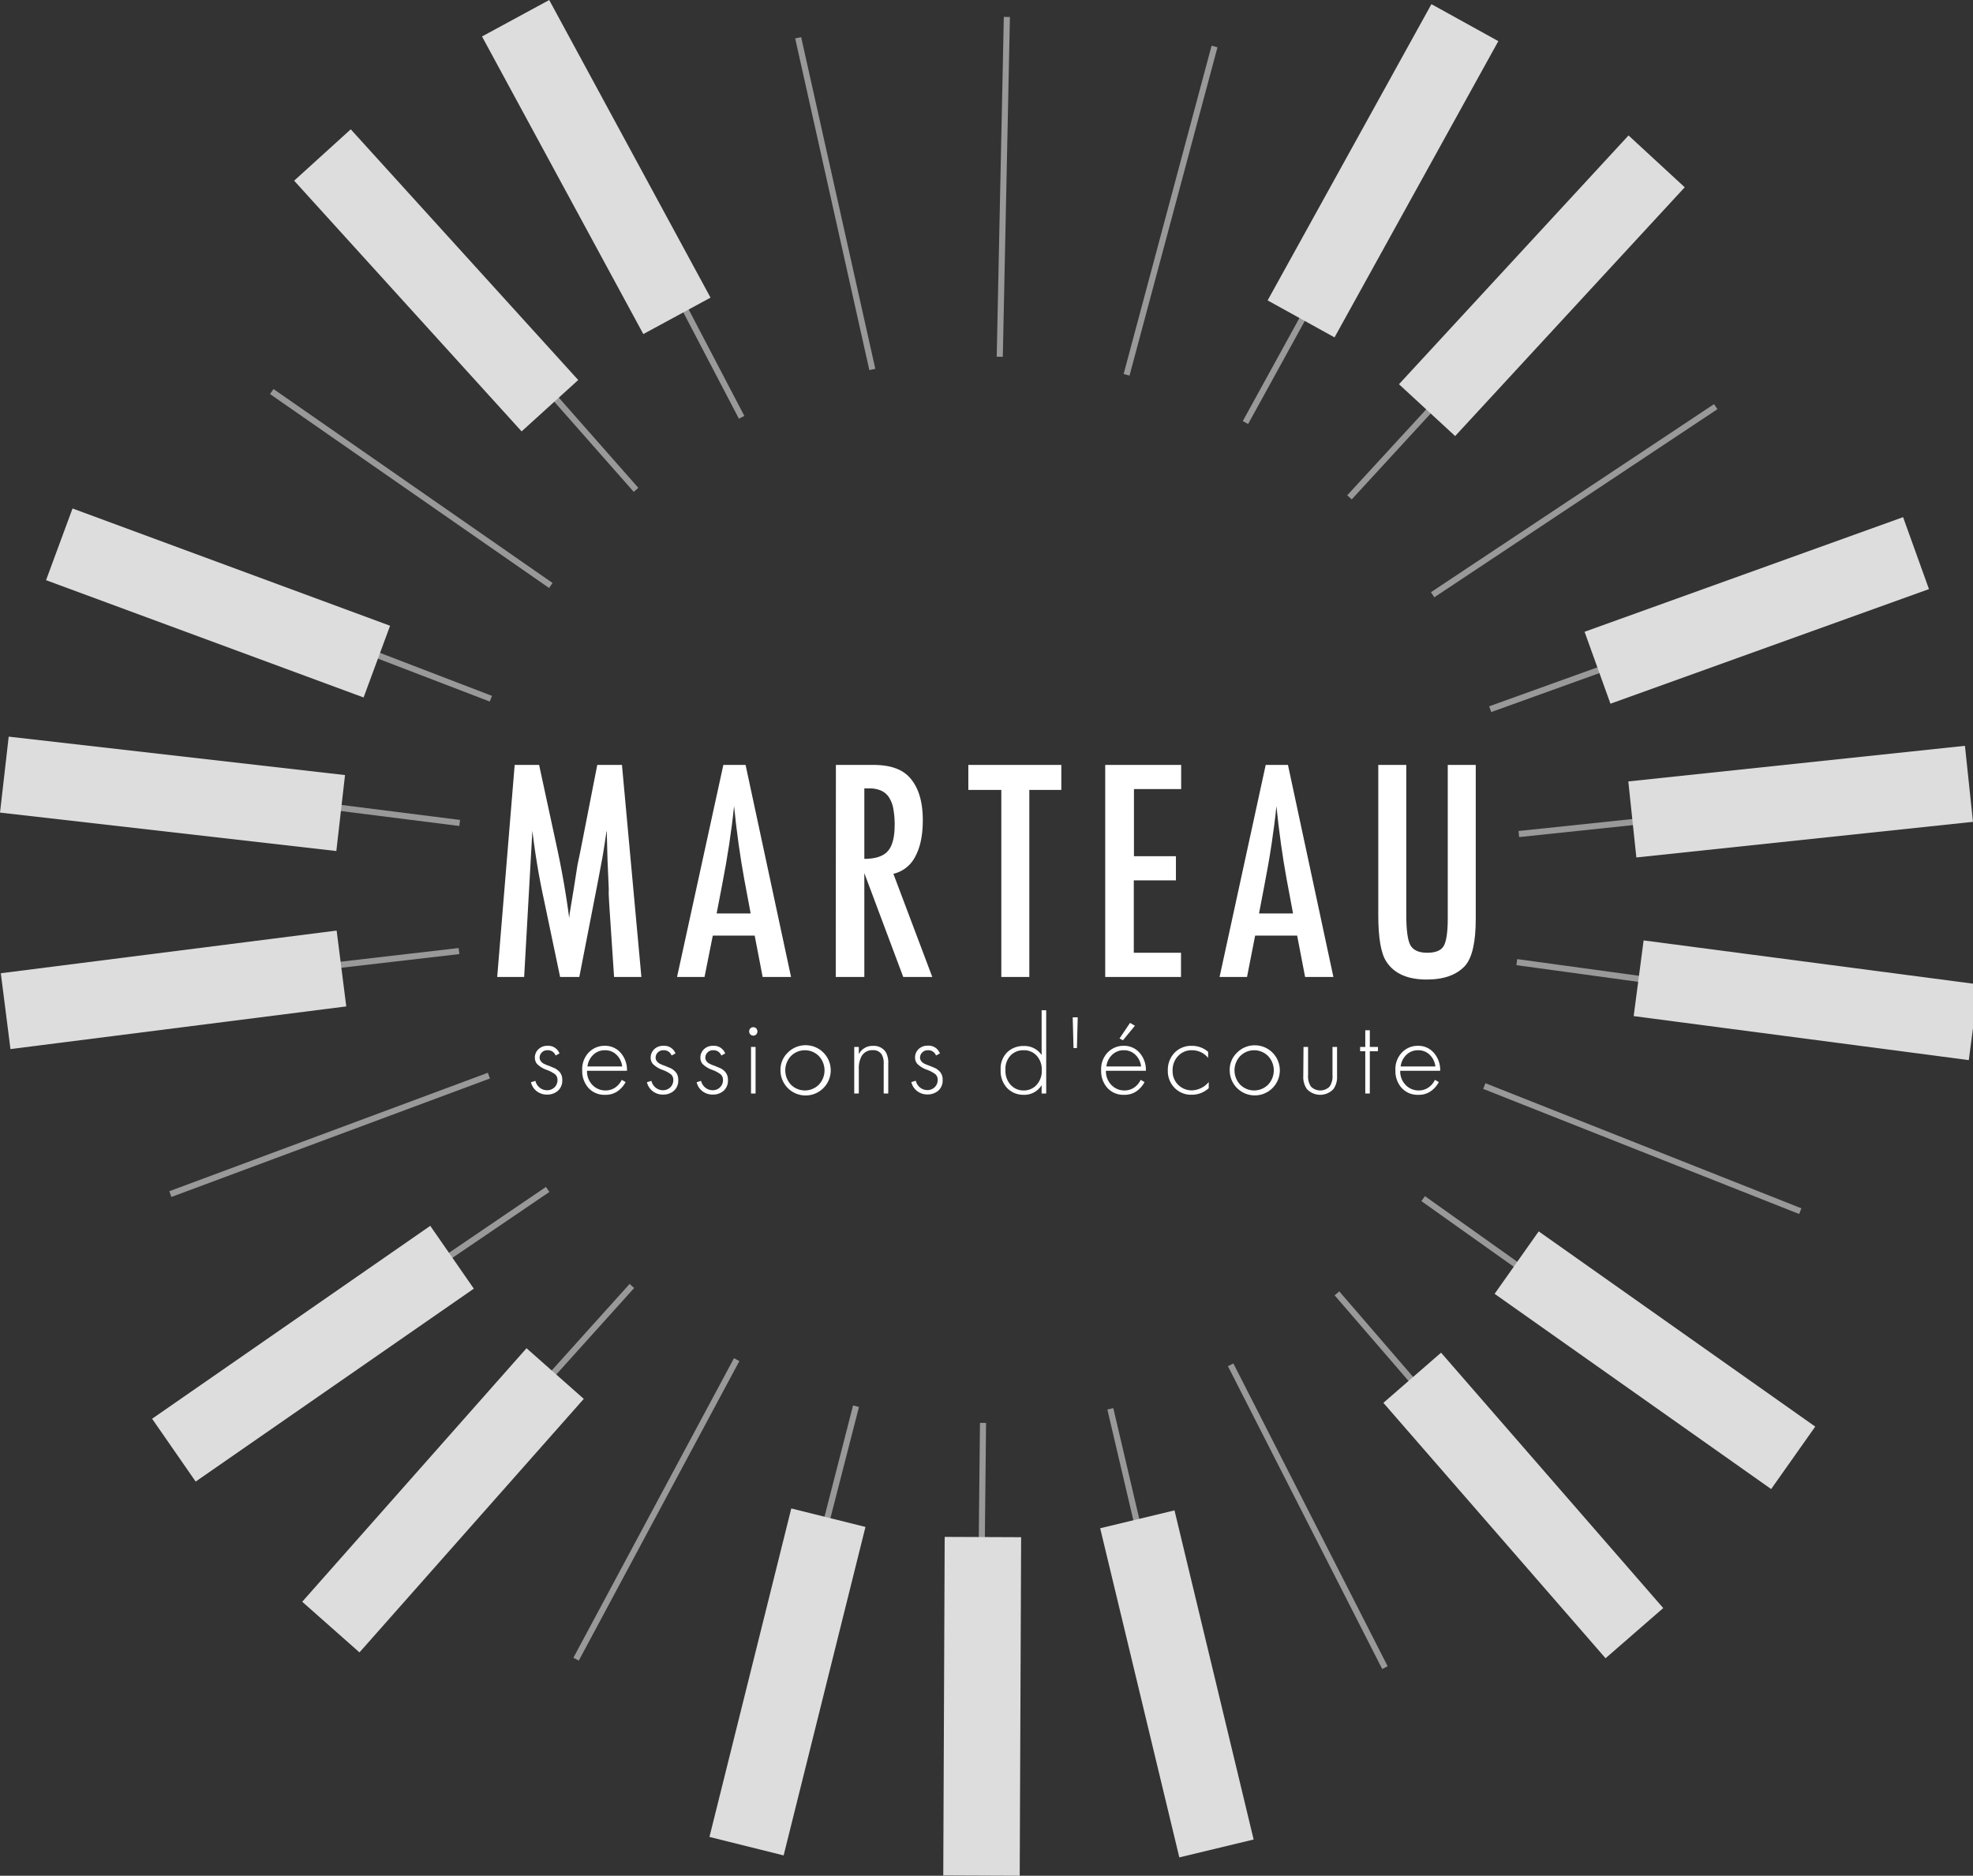 <svg xmlns="http://www.w3.org/2000/svg" viewBox="0 0 543.28 516.48"><rect x="0" y="0" width="543.28" height="516.48" fill="#333333" stroke="none"/><defs><style>.cls-1{fill:#ffffff;}.cls-2{fill:none;stroke:#999999;stroke-miterlimit:10;stroke-width:1.68px;}.cls-3{fill:#dddddd;}</style></defs><title>Asset 1</title><g id="Layer_2" data-name="Layer 2"><g id="Layer_1-2" data-name="Layer 1"><path class="cls-1" d="M154.06,290.06l-1.07.57a2.24,2.24,0,0,0-2.23-1.45,2.06,2.06,0,0,0-1.59.63,2,2,0,0,0-.58,1.41,1.55,1.55,0,0,0,.35,1,2.59,2.59,0,0,0,.72.63,12.75,12.75,0,0,0,1.19.52,4.57,4.57,0,0,1,.62.23l.64.27.55.23a2.86,2.86,0,0,1,.58.32c.13.09.28.21.46.36a2.91,2.91,0,0,1,.46.47,3.22,3.22,0,0,1,.66,2.08,3.73,3.73,0,0,1-1.25,3.06,4.41,4.41,0,0,1-2.94,1,4.55,4.55,0,0,1-2.83-.92,4.39,4.39,0,0,1-1.6-2.48l1.23-.38a3.3,3.3,0,0,0,1.21,1.9,3.18,3.18,0,0,0,2,.68,2.84,2.84,0,0,0,2.05-.8,2.75,2.75,0,0,0,.82-2,2,2,0,0,0-.63-1.56,8.81,8.81,0,0,0-2.24-1.21,7,7,0,0,1-2.79-1.7,2.67,2.67,0,0,1-.57-1.66,3.14,3.14,0,0,1,1-2.38,3.46,3.46,0,0,1,2.46-.92A3.31,3.31,0,0,1,154.06,290.06Z"/><path class="cls-1" d="M172.64,294.84h-11a5.32,5.32,0,0,0,1.49,3.9,4.88,4.88,0,0,0,3.6,1.51,4.65,4.65,0,0,0,2.68-.8,5.36,5.36,0,0,0,1.79-2.12l1.07.62a7.26,7.26,0,0,1-2.11,2.44,5.65,5.65,0,0,1-3.52,1.06,5.87,5.87,0,0,1-4.62-1.91,6.93,6.93,0,0,1-1.7-4.79,6.6,6.6,0,0,1,1.84-5,6,6,0,0,1,4.39-1.79,5.63,5.63,0,0,1,4.34,1.91A7.11,7.11,0,0,1,172.64,294.84Zm-10.88-1.19h9.56a5.2,5.2,0,0,0-1.55-3.21,4.43,4.43,0,0,0-3.19-1.26,4.52,4.52,0,0,0-3.24,1.27A5.29,5.29,0,0,0,161.76,293.65Z"/><path class="cls-1" d="M186,290.06l-1.07.57a2.24,2.24,0,0,0-2.23-1.45,2.06,2.06,0,0,0-1.59.63,2,2,0,0,0-.58,1.41,1.55,1.55,0,0,0,.35,1,2.59,2.59,0,0,0,.72.63,12.75,12.75,0,0,0,1.19.52,4.57,4.57,0,0,1,.62.23l.64.27.55.23a2.86,2.86,0,0,1,.58.32c.13.09.28.21.46.36a2.91,2.91,0,0,1,.46.47,3.22,3.22,0,0,1,.66,2.08,3.73,3.73,0,0,1-1.25,3.06,4.41,4.41,0,0,1-2.94,1,4.53,4.53,0,0,1-2.83-.92,4.39,4.39,0,0,1-1.6-2.48l1.23-.38a3.3,3.3,0,0,0,1.21,1.9,3.16,3.16,0,0,0,2,.68,2.84,2.84,0,0,0,2-.8,2.75,2.75,0,0,0,.82-2,2,2,0,0,0-.63-1.56,8.81,8.81,0,0,0-2.24-1.21,7,7,0,0,1-2.79-1.7,2.67,2.67,0,0,1-.57-1.66,3.14,3.14,0,0,1,1-2.38,3.46,3.46,0,0,1,2.46-.92A3.31,3.31,0,0,1,186,290.06Z"/><path class="cls-1" d="M199.69,290.06l-1.07.57a2.25,2.25,0,0,0-2.23-1.45,2,2,0,0,0-1.59.63,2,2,0,0,0-.58,1.41,1.6,1.6,0,0,0,.34,1,2.48,2.48,0,0,0,.73.63,12.75,12.75,0,0,0,1.19.52,4.65,4.65,0,0,1,.61.23l.65.27.55.23a3.18,3.18,0,0,1,.58.32c.13.09.28.21.46.36a2.83,2.83,0,0,1,.45.47,3.22,3.22,0,0,1,.66,2.08,3.72,3.72,0,0,1-1.24,3.06,4.45,4.45,0,0,1-2.94,1,4.53,4.53,0,0,1-2.83-.92,4.34,4.34,0,0,1-1.6-2.48l1.22-.38a3.35,3.35,0,0,0,1.21,1.9,3.21,3.21,0,0,0,2,.68,2.8,2.8,0,0,0,2-.8,2.71,2.71,0,0,0,.82-2,2,2,0,0,0-.63-1.56,8.71,8.71,0,0,0-2.23-1.21,7.09,7.09,0,0,1-2.8-1.7,2.66,2.66,0,0,1-.56-1.66,3.14,3.14,0,0,1,1-2.38,3.45,3.45,0,0,1,2.45-.92A3.33,3.33,0,0,1,199.69,290.06Z"/><path class="cls-1" d="M208.23,284.83a1.15,1.15,0,0,1-1.61,0,1.22,1.22,0,0,1,0-1.67,1.15,1.15,0,0,1,1.61,0,1.22,1.22,0,0,1,0,1.67Zm-1.43,3.44h1.25V301.1H206.8Z"/><path class="cls-1" d="M216.84,289.92a6.92,6.92,0,1,1-1.93,4.8A6.51,6.51,0,0,1,216.84,289.92Zm.94,8.73a5.44,5.44,0,0,0,7.71,0,5.76,5.76,0,0,0,0-7.86,5.42,5.42,0,0,0-7.71,0,5.76,5.76,0,0,0,0,7.86Z"/><path class="cls-1" d="M235.22,301.1V288.27h1.26v2a4.21,4.21,0,0,1,3.93-2.29,3.93,3.93,0,0,1,3.55,1.79,6.32,6.32,0,0,1,.63,3.24v8.08h-1.26V293a5,5,0,0,0-.5-2.58,2.7,2.7,0,0,0-2.52-1.26,3.36,3.36,0,0,0-3.14,1.79,7.14,7.14,0,0,0-.69,3.46v6.67Z"/><path class="cls-1" d="M258.81,290.06l-1.07.57a2.25,2.25,0,0,0-2.24-1.45,2.09,2.09,0,0,0-2.17,2,1.6,1.6,0,0,0,.35,1,2.59,2.59,0,0,0,.72.63,12.05,12.05,0,0,0,1.2.52,4.65,4.65,0,0,1,.61.23l.65.27.55.23a3.18,3.18,0,0,1,.58.32l.45.36a2.54,2.54,0,0,1,.46.47,3.22,3.22,0,0,1,.66,2.08,3.72,3.72,0,0,1-1.24,3.06,4.45,4.45,0,0,1-2.94,1,4.53,4.53,0,0,1-2.83-.92,4.4,4.4,0,0,1-1.61-2.48l1.23-.38a3.3,3.3,0,0,0,1.21,1.9,3.19,3.19,0,0,0,2,.68,2.8,2.8,0,0,0,2-.8,2.71,2.71,0,0,0,.82-2,2,2,0,0,0-.63-1.56,8.71,8.71,0,0,0-2.23-1.21,7.09,7.09,0,0,1-2.8-1.7,2.67,2.67,0,0,1-.57-1.66,3.14,3.14,0,0,1,1-2.38,3.45,3.45,0,0,1,2.45-.92A3.33,3.33,0,0,1,258.81,290.06Z"/><path class="cls-1" d="M286.82,290.5V278.17h1.26V301.1h-1.26v-2.3a5.59,5.59,0,0,1-5,2.65,6.16,6.16,0,0,1-4.45-1.81,6.75,6.75,0,0,1-1.83-5,6.33,6.33,0,0,1,1.85-4.95,6.39,6.39,0,0,1,4.43-1.68A5.72,5.72,0,0,1,286.82,290.5Zm-5-1.32a4.8,4.8,0,0,0-3.53,1.42,5.33,5.33,0,0,0-1.43,4,5.67,5.67,0,0,0,1.48,4.17,4.81,4.81,0,0,0,3.55,1.49,4.73,4.73,0,0,0,3.5-1.49,5.7,5.7,0,0,0,1.47-4.17,5.63,5.63,0,0,0-1.36-3.87A4.65,4.65,0,0,0,281.85,289.18Z"/><path class="cls-1" d="M296.76,280.12l-.22,8.46h-.94l-.22-8.46Z"/><path class="cls-1" d="M315.53,294.84h-11a5.29,5.29,0,0,0,1.5,3.9,4.88,4.88,0,0,0,3.6,1.51,4.62,4.62,0,0,0,2.67-.8,5.28,5.28,0,0,0,1.79-2.12l1.07.62a7.23,7.23,0,0,1-2.1,2.44,5.7,5.7,0,0,1-3.53,1.06,5.9,5.9,0,0,1-4.62-1.91,6.93,6.93,0,0,1-1.7-4.79,6.63,6.63,0,0,1,1.84-5,6.06,6.06,0,0,1,4.39-1.79,5.62,5.62,0,0,1,4.34,1.91A7.12,7.12,0,0,1,315.53,294.84Zm-10.88-1.19h9.56a5.26,5.26,0,0,0-1.56-3.21,4.41,4.41,0,0,0-3.19-1.26,4.52,4.52,0,0,0-3.24,1.27A5.28,5.28,0,0,0,304.65,293.65Zm6.51-12,1.35.79-3.3,4-.94-.5Z"/><path class="cls-1" d="M332.67,289.62v1.67a5.66,5.66,0,0,0-4.44-2.11,5,5,0,0,0-3.83,1.59,5.53,5.53,0,0,0-1.51,4,5.19,5.19,0,0,0,1.6,4,5.33,5.33,0,0,0,3.68,1.46,6.23,6.23,0,0,0,4.66-2.3v1.7a6.84,6.84,0,0,1-4.69,1.8,6.28,6.28,0,0,1-4.73-1.91,6.56,6.56,0,0,1-1.84-4.76,6.83,6.83,0,0,1,1.82-4.86,6.34,6.34,0,0,1,4.84-1.93A6.71,6.71,0,0,1,332.67,289.62Z"/><path class="cls-1" d="M340.55,289.92a6.9,6.9,0,1,1-1.94,4.8A6.49,6.49,0,0,1,340.55,289.92Zm.94,8.73a5.43,5.43,0,0,0,7.7,0,5.73,5.73,0,0,0,0-7.86,5.41,5.41,0,0,0-7.7,0,5.73,5.73,0,0,0,0,7.86Z"/><path class="cls-1" d="M358.93,288.27h1.26V296a5,5,0,0,0,.81,3.21,3.65,3.65,0,0,0,5.1,0,5,5,0,0,0,.81-3.21v-7.73h1.26v8.08a5.62,5.62,0,0,1-1,3.52,5,5,0,0,1-7.3,0,5.62,5.62,0,0,1-1-3.52Z"/><path class="cls-1" d="M379.43,289.46h-2.24V301.1h-1.25V289.46h-1.42v-1.19h1.42v-4.59h1.25v4.59h2.24Z"/><path class="cls-1" d="M396.56,294.84h-11a5.32,5.32,0,0,0,1.49,3.9,4.88,4.88,0,0,0,3.6,1.51,4.6,4.6,0,0,0,2.67-.8,5.31,5.31,0,0,0,1.8-2.12l1.07.62a7.26,7.26,0,0,1-2.11,2.44,5.67,5.67,0,0,1-3.52,1.06,5.87,5.87,0,0,1-4.62-1.91,6.88,6.88,0,0,1-1.7-4.79,6.6,6.6,0,0,1,1.84-5,6,6,0,0,1,4.38-1.79,5.6,5.6,0,0,1,4.34,1.91A7.07,7.07,0,0,1,396.56,294.84Zm-10.88-1.19h9.56a5.25,5.25,0,0,0-1.55-3.21,4.44,4.44,0,0,0-3.2-1.26,4.54,4.54,0,0,0-3.24,1.27A5.33,5.33,0,0,0,385.68,293.65Z"/><line class="cls-2" x1="160.85" y1="31.97" x2="204.21" y2="114.9"/><line class="cls-2" x1="113.25" y1="64.68" x2="175.14" y2="134.88"/><line class="cls-2" x1="74.83" y1="107.81" x2="151.67" y2="161.21"/><line class="cls-2" x1="47.8" y1="158.85" x2="135.17" y2="192.39"/><line class="cls-2" x1="33.73" y1="214.87" x2="126.58" y2="226.6"/><line class="cls-2" x1="33.43" y1="272.63" x2="126.39" y2="261.87"/><line class="cls-2" x1="46.91" y1="328.79" x2="134.62" y2="296.17"/><line class="cls-2" x1="73.4" y1="380.11" x2="150.8" y2="327.51"/><line class="cls-2" x1="111.37" y1="423.64" x2="173.99" y2="354.09"/><line class="cls-2" x1="158.63" y1="456.85" x2="202.85" y2="374.37"/><line class="cls-2" x1="212.44" y1="477.83" x2="235.71" y2="387.19"/><line class="cls-2" x1="269.7" y1="485.37" x2="270.68" y2="391.79"/><line class="cls-2" x1="327.11" y1="479.03" x2="305.74" y2="387.92"/><line class="cls-2" x1="381.35" y1="459.18" x2="338.87" y2="375.8"/><line class="cls-2" x1="429.29" y1="426.96" x2="368.14" y2="356.12"/><line class="cls-2" x1="468.16" y1="384.25" x2="391.88" y2="330.04"/><line class="cls-2" x1="495.72" y1="333.49" x2="408.71" y2="299.04"/><line class="cls-2" x1="510.38" y1="277.62" x2="417.66" y2="264.92"/><line class="cls-2" x1="511.29" y1="219.87" x2="418.22" y2="229.65"/><line class="cls-2" x1="498.39" y1="163.57" x2="410.34" y2="195.27"/><line class="cls-2" x1="472.44" y1="111.97" x2="394.49" y2="163.76"/><line class="cls-2" x1="434.93" y1="68.05" x2="371.59" y2="136.94"/><line class="cls-2" x1="388.02" y1="34.35" x2="342.94" y2="116.35"/><line class="cls-2" x1="334.43" y1="12.8" x2="310.21" y2="103.2"/><line class="cls-2" x1="277.25" y1="4.67" x2="275.29" y2="98.23"/><line class="cls-2" x1="219.78" y1="10.4" x2="240.2" y2="101.73"/><rect class="cls-3" x="370.28" y="0.43" width="21.05" height="93.21" transform="translate(70.32 -178.41) rotate(28.94)"/><rect class="cls-3" x="414.05" y="32.06" width="21.05" height="93.21" transform="translate(165.88 -267.06) rotate(42.7)"/><rect class="cls-3" x="473.26" y="121.48" width="21.05" height="93.21" transform="translate(478.1 -344.04) rotate(70.21)"/><rect class="cls-3" x="485.29" y="174.12" width="21.05" height="93.21" transform="translate(663.15 -295.56) rotate(83.96)"/><rect class="cls-3" x="484.47" y="228.12" width="21.05" height="93.21" transform="matrix(-0.13, 0.99, -0.99, -0.13, 833.68, -178.91)"/><rect class="cls-3" x="445.16" y="327.89" width="21.05" height="93.21" transform="translate(1024.44 218.24) rotate(125.22)"/><rect class="cls-3" x="408.93" y="367.94" width="21.05" height="93.21" transform="translate(1008 451.99) rotate(138.98)"/><rect class="cls-3" x="313.57" y="417.01" width="21.05" height="93.21" transform="translate(747.57 838.65) rotate(166.48)"/><rect class="cls-3" x="259.93" y="423.22" width="21.05" height="93.21" transform="translate(538.94 940.78) rotate(-179.76)"/><rect class="cls-3" x="206.34" y="416.49" width="21.05" height="93.21" transform="translate(315.31 964.9) rotate(-166.01)"/><rect class="cls-3" x="111.47" y="366.5" width="21.05" height="93.21" transform="translate(-60.38 803.34) rotate(-138.5)"/><rect class="cls-3" x="75.62" y="326.11" width="21.05" height="93.21" transform="translate(-171.01 655.92) rotate(-124.74)"/><rect class="cls-3" x="37.28" y="225.96" width="21.05" height="93.21" transform="translate(-216.58 354.32) rotate(-97.24)"/><rect class="cls-3" x="36.97" y="171.96" width="21.05" height="93.21" transform="translate(-175.04 240.95) rotate(-83.48)"/><rect class="cls-3" x="49.52" y="119.43" width="21.05" height="93.21" transform="translate(-116.51 164.83) rotate(-69.73)"/><rect class="cls-3" x="109.59" y="30.59" width="21.05" height="93.21" transform="translate(-20.72 100.74) rotate(-42.22)"/><rect class="cls-3" x="153.66" y="-0.62" width="21.05" height="93.21" transform="translate(-2.07 83.81) rotate(-28.46)"/><path class="cls-1" d="M141.72,210.62h6.73l5.14,23.81q.94,4.47,1.72,8.95c.51,3,1,6.11,1.42,9.39.05-.43.08-.76.11-1a4.45,4.45,0,0,1,.07-.51l1.1-6.69,1-6.35.87-4.2,4.58-23.4h6.8L176.61,269h-7.52l-1.32-19.81c-.05-1-.1-1.88-.14-2.61s0-1.33,0-1.81l-.34-7.83-.19-7.18c0-.05,0-.16,0-.32s0-.39-.06-.67l-.19,1.18c-.2,1.38-.38,2.59-.55,3.63s-.3,1.9-.43,2.6l-1,5.33-.38,2L159.52,269h-5.29l-4.61-22q-.94-4.35-1.68-8.83c-.5-3-.94-6.12-1.35-9.4L144.33,269h-7.42Z"/><path class="cls-1" d="M199.18,210.62h6.12L217.82,269H210l-2.19-11.38H196.27L194,269h-7.57Zm7.52,40.9-1.74-9.3q-1.74-9.48-2.83-20.26-.54,5.25-1.36,10.64t-2,11.44l-1.44,7.48Z"/><path class="cls-1" d="M230.17,210.62h10.36q6.43,0,9.57,3.06,4,4,4,12.13,0,6.28-2.1,10.08a9,9,0,0,1-6,4.71L256.71,269h-8L238,240.41V269h-7.87ZM238,236.48q4.58,0,6.46-2.12t1.89-7.15a23.89,23.89,0,0,0-.39-4.65,8.5,8.5,0,0,0-1.25-3.13,5,5,0,0,0-2.2-1.78,8.08,8.08,0,0,0-3.19-.57H238Z"/><path class="cls-1" d="M266.64,210.62h25.6v6.88h-8.81V269h-7.71V217.5h-9.08Z"/><path class="cls-1" d="M304.33,210.62h20.91v6.65h-13v18.49h11.56v6.65H312.2v19.93h13V269H304.33Z"/><path class="cls-1" d="M348.52,210.62h6.13L367.16,269h-7.79l-2.19-11.38H345.61L343.38,269h-7.56Zm7.53,40.9-1.74-9.3q-1.74-9.48-2.84-20.26c-.35,3.5-.81,7-1.36,10.64s-1.21,7.4-2,11.44l-1.43,7.48Z"/><path class="cls-1" d="M379.52,210.62h7.71v41.24q0,6.31,1.13,8.4c.79,1.38,2.32,2.08,4.62,2.08s3.8-.61,4.53-1.82,1.14-3.74,1.14-7.52V210.62h7.71V253q0,9.53-2.91,12.89-3.48,3.83-10.62,3.82-7.87,0-11.08-4.92-2.24-3.36-2.23-12.93Z"/></g></g></svg>